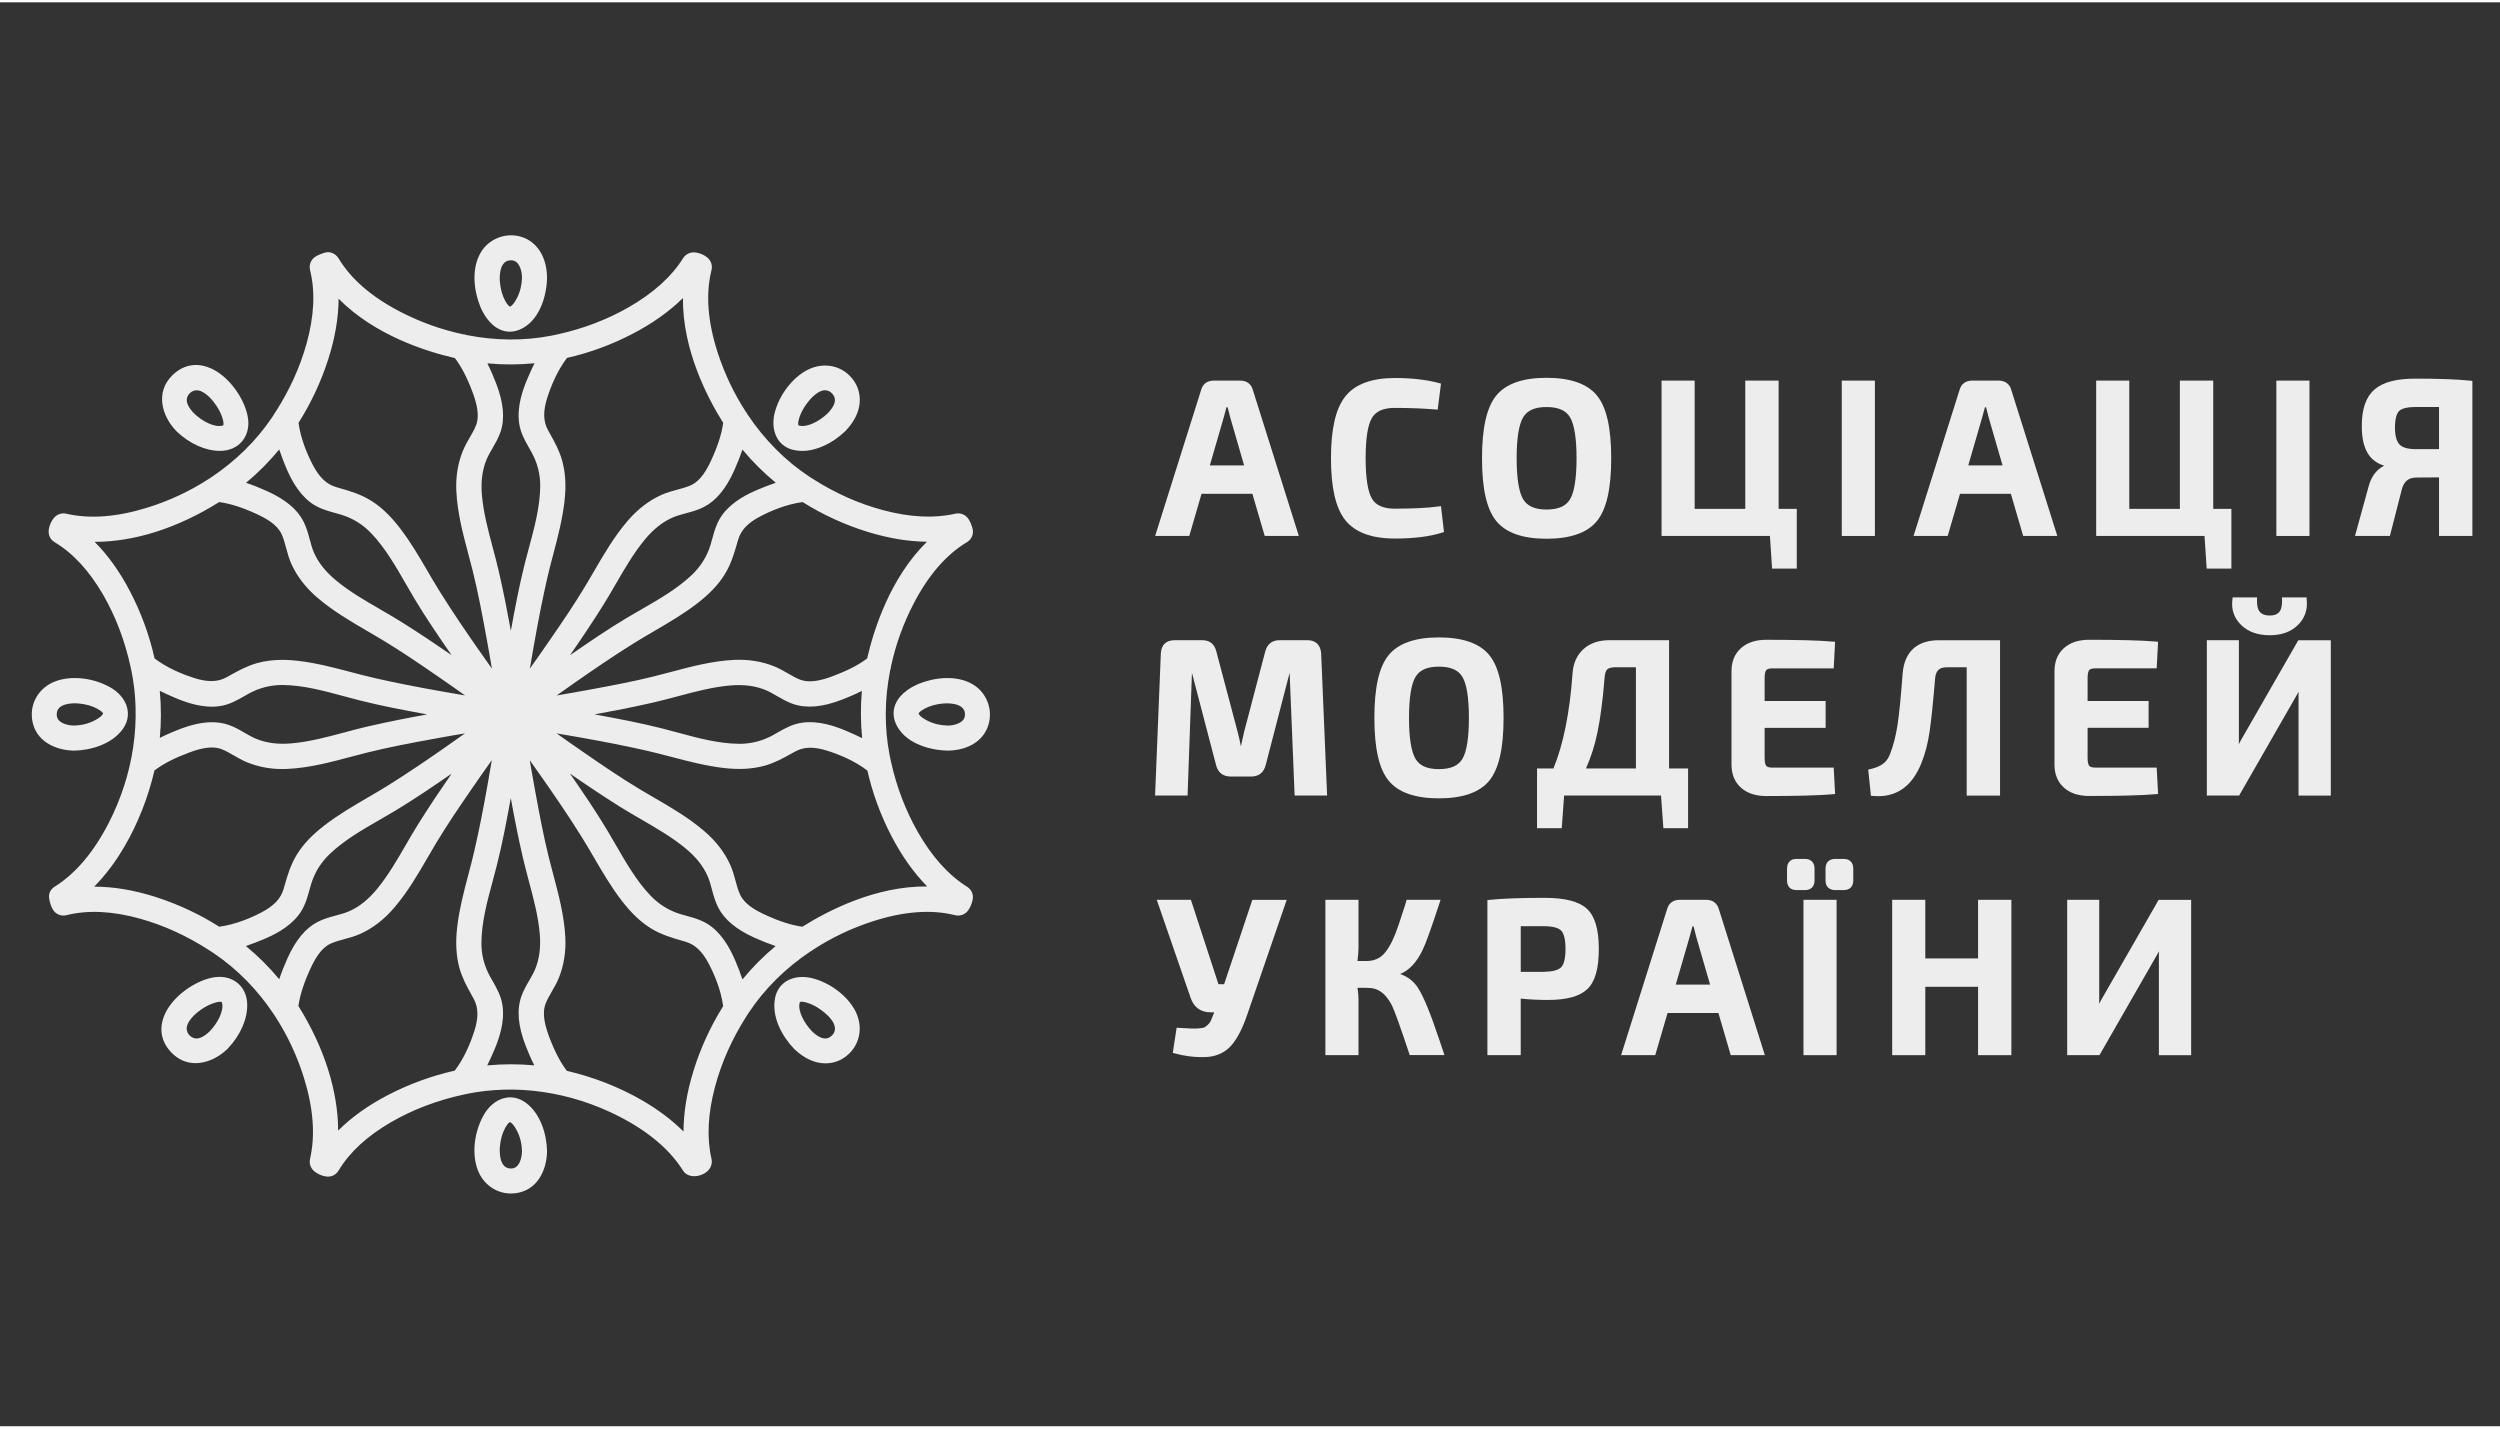 <?xml version="1.0" encoding="utf-8"?>
<!-- Generator: Adobe Illustrator 23.0.1, SVG Export Plug-In . SVG Version: 6.00 Build 0)  -->
<svg version="1.1" id="Layer_1" xmlns="http://www.w3.org/2000/svg" x="0px" y="0px" width="140px" height="80px"
     viewBox="0 0 841 479" style="enable-background:new 0 0 841 479;" xml:space="preserve">
<rect x="0" y="0" width="841" height="479" fill="#333333" stroke="none"/>
<style type="text/css">
	.st0{fill:#EDEDED;}
</style>
    <g>
	<g>
		<path class="st0" d="M404.2,165.32h17.1l4.15,14.19h11.48l-15.47-49.11c-0.55-2.03-2.07-3.15-4.26-3.15h-8.88
			c-2.2,0-3.71,1.12-4.25,3.12l-15.48,49.14h11.48L404.2,165.32z M412.97,136.21c0.15,0.6,0.42,1.66,0.91,3.56l4.64,16.01h-11.54
			l4.65-16.03l0.96-3.54H412.97z"/>
        <path class="st0" d="M469.22,180.38c6.33,0,11.62-0.65,15.73-1.94l0.81-0.25l-1.02-8.72l-1.03,0.14
			c-3.52,0.48-8.4,0.72-14.49,0.72c-3.82,0-6.33-1.09-7.67-3.32c-1.42-2.37-2.15-6.96-2.15-13.63c0-6.67,0.72-11.26,2.15-13.63
			c1.34-2.24,3.85-3.32,7.67-3.32c4.75,0,9.28,0.17,13.45,0.51l0.97,0.08l1.11-8.77l-0.87-0.23c-4.1-1.09-9.03-1.64-14.67-1.64
			c-7.82,0-13.42,2.09-16.67,6.21c-3.23,4.11-4.8,10.91-4.8,20.79s1.57,16.69,4.8,20.79C455.8,178.29,461.41,180.38,469.22,180.38z"
        />
        <path class="st0" d="M520.24,180.45c8.05,0,13.76-2.01,16.99-5.98c3.21-3.96,4.78-10.86,4.78-21.09c0-10.23-1.56-17.13-4.78-21.09
			c-3.22-3.97-8.94-5.98-16.99-5.98c-8,0-13.69,2.01-16.91,5.98c-3.21,3.96-4.78,10.86-4.78,21.09c0,10.24,1.56,17.14,4.78,21.09
			C506.54,178.44,512.23,180.45,520.24,180.45z M512.42,139.54c1.39-2.29,3.95-3.4,7.82-3.4c3.92,0,6.5,1.11,7.89,3.4
			c1.47,2.42,2.22,7.08,2.22,13.84c0,6.76-0.75,11.42-2.22,13.84c-1.39,2.29-3.97,3.4-7.89,3.4c-3.87,0-6.43-1.11-7.82-3.4
			c-1.47-2.42-2.22-7.07-2.22-13.84C510.2,146.61,510.95,141.96,512.42,139.54z"/>
        <polygon class="st0" points="596.13,190.5 604.44,190.5 604.44,170.4 598.33,170.4 598.33,127.25 587.11,127.25 587.11,170.4
			570.09,170.4 570.09,127.25 558.95,127.25 558.95,179.51 595.4,179.51 		"/>
        <rect x="619.57" y="127.25" class="st0" width="11.14" height="52.26"/>
        <path class="st0" d="M672.33,127.25h-8.88c-2.2,0-3.71,1.12-4.25,3.12l-15.48,49.14h11.48l4.15-14.19h17.1l4.15,14.19h11.48
			L676.6,130.4C676.04,128.37,674.52,127.25,672.33,127.25z M668.11,136.21c0.15,0.6,0.42,1.66,0.91,3.56l4.64,16.01h-11.54
			l4.65-16.03l0.96-3.54H668.11z"/>
        <polygon class="st0" points="750.64,170.4 744.53,170.4 744.53,127.25 733.31,127.25 733.31,170.4 716.29,170.4 716.29,127.25
			705.15,127.25 705.15,179.51 741.6,179.51 742.33,190.5 750.64,190.5 		"/>
        <rect x="765.77" y="127.25" class="st0" width="11.14" height="52.26"/>
        <path class="st0" d="M830.79,127.25c-4.32-0.44-10.48-0.66-18.3-0.66c-6.38,0-10.86,1.19-13.69,3.63
			c-2.84,2.45-4.29,6.51-4.29,12.08c-0.05,4.27,0.73,7.61,2.33,9.91c1.18,1.71,2.93,2.94,5.2,3.67c-2.61,1.3-4.36,3.64-5.24,6.98
			l-4.58,16.65h11.74l4.05-15.81c0.75-2.62,2.29-3.84,4.85-3.84l7.63-0.06v19.71h11.22v-52.16L830.79,127.25z M820.49,136.13v14.18
			h-7.78c-2.7,0-4.56-0.54-5.54-1.6c-1-1.08-1.51-3.04-1.51-5.8c0.05-3.44,0.81-4.87,1.43-5.46c0.63-0.6,2.11-1.32,5.62-1.32H820.49
			z"/>
        <g>
			<path class="st0" d="M444.44,219.1c-0.18-2.92-1.83-4.53-4.66-4.53h-9.31c-2.52,0-4.2,1.32-4.85,3.82l-7.14,27.18
				c-0.08,0.35-0.43,1.92-1.04,4.7c-0.35-1.77-0.7-3.34-1.05-4.66l-7.2-27.19c-0.6-2.51-2.23-3.84-4.71-3.84h-9.39
				c-2.84,0-4.47,1.61-4.59,4.55l-1.93,47.71h10.93l1.47-41.29l8.12,31.07c0.65,2.5,2.35,3.82,4.92,3.82h6.91
				c2.52,0,4.19-1.32,4.85-3.82l8.06-31.09l1.68,41.31h10.93L444.44,219.1z"/>
            <path class="st0" d="M501.02,261.8c3.21-3.96,4.78-10.86,4.78-21.09c0-10.23-1.56-17.13-4.78-21.09
				c-3.22-3.97-8.94-5.98-16.99-5.98c-8,0-13.69,2.01-16.91,5.98c-3.22,3.96-4.78,10.86-4.78,21.09c0,10.23,1.56,17.14,4.78,21.09
				c3.22,3.97,8.91,5.98,16.91,5.98C492.08,267.78,497.8,265.77,501.02,261.8z M491.92,254.55c-1.39,2.29-3.97,3.4-7.89,3.4
				c-3.87,0-6.43-1.11-7.82-3.4c-1.47-2.42-2.22-7.08-2.22-13.84c0-6.77,0.75-11.42,2.22-13.84c1.39-2.29,3.95-3.4,7.82-3.4
				c3.92,0,6.5,1.11,7.89,3.4c1.47,2.42,2.22,7.08,2.22,13.84C494.14,247.47,493.39,252.13,491.92,254.55z"/>
            <path class="st0" d="M529,225.79c-0.93,13.11-3.09,23.86-6.43,31.94h-5.51v20.09h8.31l0.8-10.99h32.59l0.8,10.99h8.31v-20.09
				h-6.4v-43.16h-20.02c-3.64,0-6.61,1.02-8.8,3.03C530.44,219.63,529.21,222.39,529,225.79z M533.52,257.73
				c1.68-3.78,2.99-7.86,3.87-12.16c1-4.83,1.8-10.94,2.38-18.2c0.1-1.84,0.54-2.62,0.89-2.96c0.5-0.48,1.47-0.73,2.82-0.73h6.84
				v34.05H533.52z"/>
            <path class="st0" d="M617.33,266.31l-0.47-8.87h-20.69c-0.68,0-1.58-0.1-1.99-0.59c-0.21-0.25-0.56-0.91-0.56-2.61v-10.18h20.52
				v-9.03h-20.52v-7.78c0-1.7,0.35-2.37,0.56-2.61c0.41-0.48,1.31-0.58,1.99-0.58h20.69l0.46-8.94l-0.98-0.09
				c-4.44-0.39-11.91-0.59-22.21-0.59c-3.54,0-6.39,0.94-8.47,2.81c-2.11,1.89-3.18,4.5-3.18,7.75v31.44c0,3.25,1.07,5.85,3.18,7.75
				c2.08,1.86,4.93,2.81,8.47,2.81c10.32,0,17.79-0.2,22.21-0.59L617.33,266.31z"/>
            <path class="st0" d="M640.05,225.71c-0.58,7.87-1.16,13.76-1.74,17.49c-0.57,3.67-1.41,6.92-2.49,9.65
				c-0.55,1.45-1.34,2.56-2.34,3.29c-1.05,0.77-2.44,1.36-4.14,1.76l-0.87,0.21l0.91,8.8l0.85,0.07c0.54,0.05,1.07,0.07,1.59,0.07
				c6.68,0,11.55-3.71,14.5-11.03c1.24-3.02,2.17-6.54,2.76-10.46c0.58-3.84,1.22-9.97,1.9-18.21c0.24-2.53,1.43-3.66,3.86-3.66
				h6.76v43.16h11.22v-52.26h-20.53C644.91,214.58,640.68,218.42,640.05,225.71z"/>
            <path class="st0" d="M702.79,266.98c10.32,0,17.79-0.2,22.21-0.59l0.98-0.09l-0.47-8.87h-20.69c-0.68,0-1.58-0.1-1.99-0.59
				c-0.21-0.25-0.56-0.91-0.56-2.61v-10.18h20.52v-9.03h-20.52v-7.78c0-1.7,0.35-2.37,0.56-2.61c0.41-0.48,1.31-0.58,1.99-0.58
				h20.69l0.46-8.94l-0.98-0.09c-4.44-0.39-11.91-0.59-22.21-0.59c-3.54,0-6.39,0.94-8.47,2.81c-2.11,1.89-3.18,4.5-3.18,7.75v31.44
				c0,3.25,1.07,5.85,3.18,7.75C696.39,266.04,699.24,266.98,702.79,266.98z"/>
            <path class="st0" d="M763.55,212.91c3.95,0,7.11-1.14,9.41-3.38c2.33-2.28,3.35-5.12,3.03-8.44l-0.09-0.92h-8.24l0.03,1.05
				c0.04,1.88-0.33,3.25-1.12,4.05c-0.66,0.68-1.66,1.01-3.03,1.01c-1.44,0-2.48-0.34-3.17-1.05c-0.79-0.81-1.16-2.16-1.12-4.01
				l0.03-1.05h-8.22l-0.1,0.91c-0.38,3.33,0.65,6.18,3.04,8.46C756.35,211.78,759.56,212.91,763.55,212.91z"/>
            <path class="st0" d="M753.93,248.07c-0.28,0.51-0.55,1.01-0.8,1.5c0.02-0.49,0.03-1,0.03-1.51v-33.48h-10.78v52.26h10.86
				l19.28-33.61c0.24-0.4,0.49-0.85,0.73-1.33c-0.01,0.35-0.02,0.69-0.02,1.03v33.92h10.85v-52.26h-10.93L753.93,248.07z"/>
		</g>
        <path class="st0" d="M411.8,330.29h-1.66c-0.2,0-0.27-0.04-0.27-0.04l-9.25-28.34h-11.49l11.38,32.93
			c1.05,3.22,3.4,4.92,6.79,4.92h1.16l-0.15,0.42c-0.43,1.09-0.77,1.92-1.03,2.49c-0.21,0.45-0.53,0.88-0.96,1.27
			c-0.59,0.53-0.94,0.77-1.14,0.88c-0.06,0.03-0.43,0.2-1.72,0.32c-0.99,0.09-1.88,0.12-2.64,0.07c-0.83-0.05-2.19-0.12-4.08-0.22
			l-0.92-0.05l-1.3,8.45l0.89,0.24c2.99,0.8,5.93,1.2,8.79,1.2c0.71,0,1.42-0.03,2.13-0.07c3.37-0.32,6.09-1.69,8.08-4.08
			c1.89-2.26,3.6-5.6,5.09-9.93l13.35-38.83h-11.56L411.8,330.29z"/>
        <path class="st0" d="M484.02,348.52c-2.82-8.46-5.11-14.02-7.02-17c-1.4-2.19-3.41-3.75-5.99-4.65c3.07-1.24,5.62-3.98,7.57-8.13
			c1-1.99,2.83-7.06,5.59-15.49l0.44-1.34h-11.45l-0.2,0.77c-0.05,0.19-0.12,0.44-0.2,0.74c-0.78,2.42-1.52,4.71-2.25,6.86
			c-0.71,2.11-1.43,3.93-2.14,5.42c-0.69,1.45-1.47,2.74-2.32,3.81c-0.79,1.01-1.72,1.77-2.76,2.25c-1.05,0.49-2.26,0.74-3.6,0.74
			h-3.04c0.23-1.77,0.35-3.38,0.35-4.8v-15.8h-11.14v52.26H457v-18.71c0-1.11-0.11-2.43-0.33-3.93h3.02c1.06,0,2,0.11,2.78,0.33
			c2.27,0.64,4.24,2.57,5.83,5.71c0.94,1.99,2.86,7.33,5.7,15.89l0.23,0.7h11.69l-0.45-1.35
			C485.14,351.8,484.65,350.37,484.02,348.52z"/>
        <path class="st0" d="M519.58,301.25c-7.82,0-13.98,0.22-18.3,0.66l-0.92,0.09v52.16h11.21v-19.02c2.89,0.31,5.95,0.46,9.09,0.46
			c6.4,0,10.76-1.2,13.34-3.67c2.59-2.48,3.84-6.9,3.84-13.51c0-6.62-1.32-11.05-4.04-13.53
			C531.12,302.45,526.46,301.25,519.58,301.25z M526.64,318.43c0,3.86-0.79,5.48-1.46,6.16c-0.96,0.98-2.93,1.5-5.82,1.55h-7.78
			v-15.35h7.78c2.86,0,4.87,0.51,5.82,1.48C525.85,312.95,526.64,314.57,526.64,318.43z"/>
        <path class="st0" d="M573.95,301.91h-8.88c-2.19,0-3.71,1.12-4.25,3.12l-15.48,49.14h11.48l4.15-14.19h17.1l4.15,14.19h11.48
			l-15.47-49.11C577.65,303.03,576.14,301.91,573.95,301.91z M569.72,310.86c0.26,1.02,0.69,2.7,0.91,3.56l4.64,16.01h-11.54
			l4.65-16.03l0.96-3.54H569.72z"/>
        <path class="st0" d="M620.23,288.15h-2.84c-2.08,0-3.28,1.19-3.28,3.28v4c0,2.01,1.22,3.21,3.28,3.21h2.84
			c2.01,0,3.21-1.2,3.21-3.21v-4C623.44,289.38,622.24,288.15,620.23,288.15z"/>
        <rect x="606.69" y="301.91" class="st0" width="11.14" height="52.26"/>
        <path class="st0" d="M610.41,295.43v-4c0-2.05-1.2-3.28-3.21-3.28h-2.91c-1.96,0-3.13,1.22-3.13,3.28v4
			c0,2.01,1.17,3.21,3.13,3.21h2.91C609.21,298.64,610.41,297.44,610.41,295.43z"/>
        <polygon class="st0" points="665.42,321.63 647.67,321.63 647.67,301.91 636.53,301.91 636.53,354.17 647.67,354.17
			647.67,331.17 665.42,331.17 665.42,354.17 676.63,354.17 676.63,301.91 665.42,301.91 		"/>
        <path class="st0" d="M706.95,335.4c-0.28,0.51-0.55,1.01-0.8,1.5c0.02-0.5,0.03-1,0.03-1.51v-33.48H695.4v52.26h10.86l19.28-33.61
			c0.24-0.4,0.49-0.85,0.73-1.33c-0.01,0.35-0.02,0.69-0.02,1.03v33.92h10.85v-52.26h-10.93L706.95,335.4z"/>
	</g>
        <g>
		<path class="st0" d="M168.4,110.16L168.4,110.16c1,0.42,2.04,0.63,3.1,0.63c1.08,0,2.17-0.22,3.23-0.65
			c6.62-2.72,9.14-11.06,9.29-17.36l0-0.23c0-0.08,0-0.17,0-0.22c-0.16-6.71-3.32-11.71-8.45-13.38c-5.22-1.7-11.03,0.47-13.82,5.16
			c-3.33,5.61-2.28,13.09-0.19,18.21C162.29,104.12,164.43,108.5,168.4,110.16z M171.38,86.81c1-0.11,1.78,0.08,2.41,0.63
			c1.07,0.94,1.76,2.9,1.81,5.08c-0.04,2.47-0.61,4.84-1.64,6.85c-1.45,2.85-2.42,3-2.4,3c-0.16-0.03-0.79-0.45-1.61-1.95
			c-0.98-1.79-1.6-4.01-1.79-6.44C168.06,92.87,167.8,87.23,171.38,86.81z"/>
            <path class="st0" d="M176.84,370.15c-2.16-1.58-4.58-2.13-7-1.59c-2.89,0.64-5.53,2.82-7.25,5.98
			c-3.15,5.77-3.89,12.95-1.87,18.27c1.82,4.8,6.19,7.9,11.15,7.9c0.5,0,1-0.03,1.49-0.09c7.63-0.94,10.51-8.05,10.65-13.83
			c0-0.08,0.01-0.16,0.01-0.24l0-0.21C183.89,380.95,181.94,373.87,176.84,370.15z M175.59,386.52c-0.04,2.22-0.73,4.18-1.81,5.12
			c-0.63,0.55-1.4,0.75-2.41,0.63c-3.57-0.42-3.31-6.06-3.22-7.19c0.19-2.42,0.81-4.65,1.79-6.44c0.83-1.51,1.44-1.92,1.55-1.95
			c0.1,0.01,0.97,0.19,2.36,2.81C174.95,381.57,175.55,384,175.59,386.52z"/>
            <path class="st0" d="M267.22,150.64c0.86,0.17,1.75,0.26,2.66,0.26c4.71,0,10.08-2.45,14.34-6.53c0.06-0.06,0.12-0.12,0.17-0.16
			c0.06-0.06,0.11-0.12,0.16-0.16c6.09-6.42,5.39-12.86,2.7-16.74c-3.5-5.05-9.9-6.56-15.56-3.69c-5.09,2.59-9.55,8.41-11.09,14.48
			c-0.83,3.25-0.45,6.46,1.03,8.81C262.88,148.87,264.81,150.16,267.22,150.64z M280.83,133.3c0.23,1.42-0.56,3.04-2.38,4.94
			c-2.69,2.6-6.85,4.86-9.59,4.14c-0.22-0.06-0.28-0.11-0.28-0.12c-0.32-0.79,0.32-3.28,1.79-5.74c1.34-2.23,4.35-6.02,7.17-6.02
			c0.43,0,0.84,0.09,1.25,0.26C279.8,131.21,280.66,132.27,280.83,133.3z"/>
            <path class="st0" d="M80.05,330.01c-1.96-1.69-4.64-2.43-7.54-2.1c-6.3,0.74-15.04,6.51-17.51,13.61
			c-1.54,4.42-0.54,8.57,2.87,11.98c2.2,2.2,4.93,3.36,7.91,3.36c3.6,0,7.45-1.68,10.54-4.6c0.06-0.06,0.13-0.12,0.16-0.15
			c0.07-0.06,0.13-0.13,0.17-0.18c4.24-4.43,6.67-10.03,6.51-14.99C83.08,334.13,81.97,331.67,80.05,330.01z M70.57,346.12
			c-1.86,1.79-3.45,2.58-4.83,2.42c-1.1-0.13-2.2-0.98-2.67-2.06c-0.35-0.8-0.63-2.1,0.92-4.22c1.54-2.1,3.89-3.63,4.84-4.19
			c1.85-1.1,3.99-1.86,5.22-1.86c0.3,0,0.46,0.05,0.53,0.07c0,0,0.05,0.06,0.11,0.28C75.4,339.3,73.14,343.46,70.57,346.12z"/>
            <path class="st0" d="M327.28,229.45c-5.61-3.33-13.09-2.29-18.21-0.2c-1.8,0.74-6.18,2.88-7.84,6.84
			c-0.85,2.03-0.84,4.22,0.03,6.33c2.72,6.61,11.05,9.14,17.33,9.29c0.07,0,0.15,0.01,0.23,0.01c0.02,0,0.04,0,0.06,0
			c0.07,0,0.14,0,0.18,0c6.71-0.16,11.71-3.32,13.38-8.45C334.14,238.04,331.97,232.23,327.28,229.45z M323.94,241.49
			c-0.94,1.07-2.9,1.77-5.08,1.81c-2.47-0.04-4.84-0.61-6.85-1.64c-2.84-1.45-3-2.41-3-2.41c0.03-0.16,0.46-0.78,1.95-1.6
			c1.79-0.98,4.01-1.6,6.44-1.79c0.22-0.02,0.6-0.04,1.08-0.04c2.14,0,5.78,0.42,6.11,3.26
			C324.69,240.09,324.49,240.86,323.94,241.49z"/>
            <path class="st0" d="M325.3,297.5c-6.22-3.89-11.78-10.07-16.52-18.36c-4.13-7.23-7.18-15.22-9.06-23.75
			c-0.01-0.09-0.04-0.2-0.07-0.33l-0.12-0.57c-0.09-0.43-0.19-0.85-0.27-1.28c-1.78-9.19-1.72-18.77,0.19-28.48
			c0.17-0.41,0.26-0.86,0.28-1.32c1.55-7.26,4.09-14.33,7.55-21.02c4.97-9.62,11.02-16.61,17.97-20.77c1.3-0.78,2.07-2.13,2.05-3.62
			c-0.02-1.36-1.02-3.77-1.95-4.76c-1.03-1.1-2.53-1.56-4.03-1.21c-7.03,1.62-15.18,1.22-24.22-1.19
			c-8.17-2.17-16.12-5.71-23.63-10.51c-0.11-0.08-0.23-0.15-0.38-0.24l-0.36-0.23c-0.13-0.08-0.26-0.16-0.4-0.25
			c-8.11-5.35-15.11-12.4-20.83-20.93c-0.16-0.33-0.35-0.63-0.58-0.89c-3.98-6.13-7.16-12.79-9.45-19.82
			c-3.42-10.5-4.13-19.86-2.13-27.84c0.28-1.12,0.12-2.26-0.47-3.22c-0.99-1.63-3.55-2.75-5.41-2.8c-1.49-0.04-2.88,0.7-3.68,1.98
			c-3.89,6.22-10.07,11.78-18.36,16.52c-7.23,4.13-15.22,7.18-23.76,9.06c-0.08,0.01-0.18,0.03-0.3,0.06l-0.56,0.12
			c-0.44,0.1-0.87,0.19-1.31,0.28c-9.2,1.78-18.79,1.72-28.51-0.2c-0.42-0.17-0.85-0.26-1.3-0.28c-7.25-1.55-14.32-4.09-21.02-7.55
			c-9.62-4.97-16.61-11.02-20.77-17.97c-0.91-1.52-2.84-2.48-4.59-1.93c-1.61,0.5-3.6,1.17-4.53,2.7c-0.58,0.95-0.75,2.1-0.47,3.22
			c1.79,7.15,1.39,15.46-1.19,24.73c-2.2,7.9-5.72,15.64-10.46,23.01c-0.21,0.25-0.38,0.52-0.52,0.8l-0.25,0.39
			c-0.14,0.22-0.28,0.44-0.42,0.65c-5.35,7.91-12.31,14.72-20.67,20.26c-0.18,0.1-0.35,0.21-0.46,0.29
			c-6.36,4.15-13.33,7.41-20.7,9.71c-10.24,3.19-19.42,3.89-27.29,2.07c-1.49-0.34-3,0.11-4.03,1.22c-1.1,1.18-1.93,3.16-1.95,4.76
			c-0.02,1.49,0.74,2.84,2.05,3.62c6.15,3.68,11.63,9.62,16.28,17.66c4.2,7.27,7.32,15.45,9.25,24.32c0.03,0.29,0.09,0.59,0.2,0.9
			c3.5,16.85,0.83,35.12-7.51,51.43c-5.06,9.9-11.2,17.15-18.26,21.57c-1.37,0.86-2.05,2.23-1.85,3.84c0.17,1.44,0.85,3.56,1.86,4.6
			c1.04,1.07,2.55,1.5,4.02,1.12c7.14-1.79,15.47-1.39,24.73,1.19c7.93,2.21,15.69,5.75,23.09,10.52c0.17,0.14,0.37,0.26,0.57,0.37
			l0.43,0.28c0.25,0.16,0.5,0.32,0.75,0.49c7.9,5.35,14.72,12.3,20.25,20.66c0.11,0.2,0.22,0.39,0.32,0.5
			c4.14,6.36,7.4,13.31,9.69,20.67c3.19,10.24,3.88,19.42,2.07,27.29c-0.26,1.12-0.06,2.27,0.55,3.22c1,1.56,3.67,2.77,5.49,2.77
			c1.46,0,2.79-0.77,3.56-2.05c3.68-6.15,9.62-11.62,17.66-16.28c7.27-4.21,15.46-7.32,24.33-9.26c0.31-0.03,0.61-0.09,0.9-0.2
			c16.85-3.49,35.1-0.82,51.41,7.51c9.9,5.06,17.15,11.2,21.57,18.26c1.94,3.1,7.25,2.02,9.02-0.76c0.61-0.96,0.81-2.1,0.55-3.22
			c-1.62-7.03-1.22-15.18,1.19-24.22c2.18-8.17,5.71-16.12,10.51-23.63c0.08-0.11,0.16-0.24,0.25-0.39l0.21-0.34
			c0.08-0.13,0.17-0.27,0.26-0.4c5.34-8.1,12.38-15.09,20.9-20.8c0.35-0.16,0.68-0.37,0.96-0.62c6.12-3.98,12.78-7.15,19.79-9.43
			c10.5-3.42,19.86-4.13,27.84-2.13c1.48,0.38,2.98-0.05,4.03-1.12c1.09-1.12,2.16-3.79,1.99-5.35
			C327.14,299.3,326.39,298.18,325.3,297.5z M290.02,247.52c-1.49-0.74-3.17-1.51-5.21-2.38c-3.75-1.6-9.39-3.62-15.06-2.8
			c-3.23,0.47-5.79,1.94-8.29,3.37c-0.51,0.29-1.02,0.58-1.54,0.87c-3.47,1.89-7.2,2.85-11.08,2.85h-0.15
			c-6.89-0.04-13.89-1.93-20.75-3.79c-1.79-0.48-3.64-0.98-5.45-1.44c-7.27-1.83-14.51-3.2-22.5-4.66
			c5.9-1.07,12.93-2.42,19.97-4.05c2.69-0.62,5.38-1.34,7.98-2.03c5.8-1.55,11.8-3.15,17.76-3.66c4.6-0.39,8.54,0.14,12.04,1.63
			c1.2,0.51,2.37,1.19,3.61,1.91c1.69,0.98,3.43,1.99,5.44,2.69c4.53,1.56,9.94,1.08,16.54-1.49c1.68-0.65,4.05-1.61,6.6-2.9
			C289.47,236.85,289.5,242.17,290.02,247.52z M82.21,233.38c0.52-0.29,1.03-0.59,1.56-0.88c3.47-1.89,7.22-2.85,11.15-2.85
			c0.03,0,0.05,0,0.08,0c6.88,0.04,13.88,1.93,20.75,3.79c1.79,0.48,3.64,0.98,5.45,1.44c7.27,1.83,14.51,3.2,22.5,4.66
			c-5.9,1.07-12.93,2.42-19.97,4.05c-2.64,0.61-5.3,1.32-7.87,2.01l-0.11,0.03c-5.8,1.55-11.79,3.15-17.76,3.66
			c-4.6,0.39-8.54-0.14-12.04-1.63c-1.2-0.51-2.36-1.19-3.62-1.91c-1.68-0.98-3.43-1.99-5.44-2.69c-1.72-0.59-3.57-0.89-5.57-0.89
			c-3.25,0-6.88,0.79-10.98,2.38c-1.68,0.65-4.04,1.61-6.58,2.89c0.5-5.22,0.49-10.53-0.01-15.83c1.48,0.74,3.16,1.5,5.13,2.34v0
			c3.75,1.6,9.39,3.62,15.06,2.8C77.17,236.27,79.73,234.8,82.21,233.38z M280.05,226.71c-3.28,1.22-7.48,2.45-10.92,1.13
			c-1.35-0.52-2.66-1.28-4.05-2.08c-1.42-0.82-2.88-1.67-4.52-2.34c-4.2-1.71-8.77-2.45-13.6-2.22c-7.34,0.36-14.43,2.24-21.32,4.08
			c-1.88,0.5-3.83,1.02-5.74,1.49c-7.03,1.74-14.28,3.11-21.7,4.47c-4,0.73-7.56,1.37-10.95,1.93c2.25-1.61,4.47-3.17,6.45-4.55
			c5.28-3.68,12.25-8.48,19.44-12.97c2.28-1.42,4.64-2.8,6.92-4.13c4.83-2.82,9.82-5.73,14.41-9.26c4.22-3.25,7.18-6.36,9.3-9.78
			c2.15-3.47,3.16-6.95,4.23-10.64l0.31-1.06c0.95-3.25,3.27-5.68,7.51-7.89c3.44-1.79,8.66-4.05,14.19-4.78
			c6.8,4.28,14.16,7.65,21.88,10.03c6.99,2.15,13.7,3.26,19.94,3.31c-12.38,12.18-17.87,29.48-20.12,39.27
			C288.76,222.94,285.04,224.85,280.05,226.71z M255.24,163.8L255.24,163.8c-3.52,1.46-8.58,3.9-11.92,8.15
			c-2.12,2.7-2.94,5.67-3.73,8.55c-0.18,0.66-0.37,1.35-0.57,2.01c-1.18,3.88-3.31,7.3-6.35,10.17c-4.86,4.6-10.94,8.1-16.83,11.49
			c-1.64,0.94-3.33,1.92-4.98,2.9c-6.4,3.83-12.46,7.96-19.11,12.56c3.41-4.92,7.42-10.84,11.24-16.96
			c1.44-2.31,2.82-4.69,4.15-6.99l0.06-0.1c2.91-5.02,5.91-10.21,9.58-14.68c2.94-3.59,6.03-6.06,9.44-7.57
			c1.36-0.6,2.85-1,4.43-1.43c2.02-0.54,4.11-1.1,6.14-2.14c4.08-2.08,7.41-6.09,10.18-12.24c1.13-2.52,2.05-4.85,2.79-7.07
			c3.35,4.04,7.11,7.78,11.22,11.16C258.72,162.38,256.69,163.2,255.24,163.8z M239.17,154.21c-1.42,3.04-3.46,6.71-6.66,8.2
			c-1.41,0.65-2.99,1.08-4.66,1.53c-1.76,0.47-3.58,0.97-5.37,1.77c-4.18,1.88-8,4.82-11.35,8.73c-4.53,5.29-8.03,11.3-11.42,17.15
			c-0.88,1.51-1.79,3.07-2.7,4.59c-3.74,6.25-7.82,12.23-12.38,18.84c-2.32,3.36-4.39,6.33-6.39,9.12c0.45-2.73,0.92-5.38,1.34-7.76
			c1.62-9.13,3.01-16.1,4.49-22.57c0.62-2.72,1.34-5.46,2.04-8.11c1.51-5.74,3.07-11.68,3.78-17.8c0.6-5.14,0.35-9.62-0.77-13.7
			c-0.93-3.37-2.52-6.24-4.1-9.07l-0.67-1.22c-1.64-2.99-1.7-6.4-0.21-11.03c1.18-3.68,3.28-8.92,6.61-13.27
			c7.51-1.7,14.81-4.37,21.73-7.94c6.82-3.51,12.61-7.61,17.26-12.19c-0.16,17.37,8.2,33.49,13.54,41.99
			C242.76,145.24,241.41,149.42,239.17,154.21z M177.45,126.58L177.45,126.58c-1.6,3.75-3.62,9.39-2.8,15.06
			c0.47,3.23,1.93,5.79,3.35,8.28c0.3,0.52,0.59,1.03,0.88,1.56c1.92,3.51,2.88,7.29,2.85,11.23c-0.04,6.88-1.93,13.88-3.76,20.65
			l-0.03,0.12c-0.48,1.78-0.98,3.62-1.43,5.43c-1.83,7.27-3.2,14.51-4.66,22.5c-1.07-5.9-2.42-12.93-4.05-19.97
			c-0.62-2.69-1.34-5.38-2.03-7.98c-1.55-5.8-3.15-11.8-3.66-17.76c-0.39-4.6,0.14-8.54,1.63-12.04c0.51-1.21,1.19-2.38,1.91-3.61
			c0.98-1.69,1.99-3.43,2.69-5.44c1.57-4.53,1.08-9.94-1.49-16.54c-0.65-1.68-1.62-4.06-2.9-6.62c5.48,0.51,10.62,0.47,15.87-0.04
			C179.07,122.87,178.31,124.54,177.45,126.58z M160.15,142.26c-0.52,1.35-1.28,2.66-2.08,4.05c-0.82,1.42-1.67,2.88-2.34,4.52
			c-1.71,4.2-2.45,8.77-2.22,13.6c0.36,7.34,2.24,14.43,4.07,21.29l0.04,0.16c0.49,1.84,0.99,3.74,1.46,5.6
			c1.74,7.03,3.11,14.28,4.47,21.7c0.73,4.01,1.37,7.56,1.93,10.95c-1.58-2.2-3.1-4.38-4.55-6.45c-3.68-5.27-8.47-12.24-12.97-19.44
			c-1.42-2.27-2.79-4.63-4.13-6.92c-2.82-4.83-5.73-9.82-9.26-14.41c-3.25-4.23-6.36-7.18-9.78-9.3c-3.47-2.15-6.95-3.16-10.64-4.23
			l-1.06-0.31c-3.25-0.95-5.68-3.27-7.89-7.51c-1.78-3.42-4.03-8.61-4.77-14.12c4.19-6.61,7.54-13.77,9.96-21.28
			c2.31-7.19,3.49-14.06,3.51-20.46c12.18,12.29,29.39,17.74,39.13,19.97c2.23,2.94,4.15,6.66,6.01,11.65
			C160.24,134.61,161.47,138.81,160.15,142.26z M112.81,171.8c0.66,0.18,1.35,0.37,2.01,0.57c3.88,1.18,7.3,3.31,10.17,6.35
			c4.6,4.86,8.1,10.94,11.49,16.83c0.94,1.64,1.92,3.33,2.9,4.98c3.83,6.4,7.96,12.46,12.56,19.11
			c-4.92-3.41-10.84-7.42-16.96-11.24c-2.35-1.47-4.76-2.86-7.09-4.21c-5.02-2.91-10.21-5.91-14.68-9.58
			c-3.59-2.94-6.06-6.03-7.57-9.44c-0.6-1.36-1-2.85-1.43-4.43c-0.54-2.02-1.1-4.11-2.14-6.14c-2.09-4.08-6.09-7.41-12.24-10.18
			c-2.51-1.13-4.84-2.05-7.06-2.79c4.01-3.32,7.75-7.08,11.16-11.21c0.76,2.27,1.57,4.3,2.17,5.75c1.46,3.52,3.9,8.58,8.15,11.92
			C106.96,170.19,109.93,171.01,112.81,171.8z M96.25,183.54c0.47,1.76,0.97,3.58,1.77,5.37c1.88,4.18,4.82,8,8.73,11.35
			c5.29,4.53,11.3,8.02,17.11,11.41c1.52,0.89,3.1,1.8,4.62,2.72c6.25,3.75,12.23,7.83,18.84,12.38c3.36,2.32,6.32,4.38,9.12,6.39
			c-2.73-0.45-5.38-0.92-7.76-1.34c-9.14-1.63-16.11-3.01-22.57-4.49c-2.68-0.61-5.41-1.33-8.11-2.04
			c-5.74-1.51-11.68-3.07-17.8-3.78c-1.8-0.21-3.53-0.32-5.18-0.32c-3.05,0-5.87,0.36-8.52,1.09c-3.36,0.93-6.23,2.52-9.01,4.06
			l-1.27,0.71c-2.99,1.64-6.4,1.7-11.03,0.21c-3.64-1.17-8.85-3.25-13.19-6.55c-1.75-7.82-4.53-15.41-8.27-22.58
			c-3.44-6.59-7.43-12.18-11.9-16.64c0,0,0,0,0.01,0c13.44,0,27.92-4.63,41.9-13.38c3.78,0.52,7.97,1.86,12.78,4.11
			c3.04,1.42,6.71,3.45,8.2,6.66C95.37,180.29,95.8,181.86,96.25,183.54z M51.96,258.4c2.95-2.24,6.67-4.16,11.68-6.03
			c3.27-1.22,7.48-2.45,10.92-1.13c1.35,0.52,2.66,1.28,4.05,2.08c1.42,0.82,2.88,1.67,4.52,2.34c4.2,1.71,8.77,2.46,13.6,2.22
			c7.34-0.36,14.43-2.24,21.32-4.08c1.88-0.5,3.83-1.02,5.74-1.49c7.01-1.74,14.27-3.11,21.7-4.47c4-0.73,7.56-1.37,10.95-1.93
			c-2.26,1.62-4.47,3.17-6.45,4.55c-5.27,3.68-12.24,8.48-19.44,12.97c-2.28,1.43-4.64,2.8-6.92,4.13
			c-4.83,2.82-9.82,5.73-14.41,9.26c-4.22,3.25-7.18,6.36-9.3,9.78c-2.15,3.47-3.16,6.96-4.22,10.64l-0.31,1.06
			c-0.95,3.25-3.27,5.68-7.51,7.89c-3.42,1.78-8.61,4.03-14.12,4.77c-6.61-4.19-13.77-7.54-21.28-9.96
			c-7.26-2.33-14.19-3.51-20.65-3.51c-0.05,0-0.1,0-0.15,0c3.78-3.82,7.23-8.41,10.28-13.66C46.41,276.18,49.87,267.39,51.96,258.4z
			 M88.45,315.28c3.52-1.46,8.58-3.9,11.92-8.15c2.12-2.7,2.94-5.67,3.75-8.61c0.18-0.64,0.36-1.31,0.56-1.95
			c1.18-3.88,3.31-7.3,6.35-10.17c4.86-4.6,10.94-8.1,16.92-11.54c1.61-0.93,3.27-1.88,4.88-2.85c6.39-3.83,12.45-7.96,19.11-12.56
			c-3.41,4.92-7.41,10.84-11.24,16.96c-1.45,2.33-2.85,4.73-4.22,7.1c-2.9,5.01-5.91,10.2-9.57,14.67
			c-2.94,3.59-6.03,6.06-9.44,7.57c-1.36,0.6-2.86,1-4.43,1.43c-2.02,0.54-4.11,1.1-6.14,2.14c-4.08,2.09-7.41,6.09-10.18,12.24
			c-1.13,2.52-2.05,4.84-2.79,7.06c-3.32-4.01-7.08-7.75-11.21-11.16C84.98,316.7,87,315.88,88.45,315.28z M104.52,324.87
			c1.42-3.04,3.45-6.71,6.66-8.2c1.41-0.65,2.98-1.08,4.65-1.53c1.76-0.47,3.58-0.97,5.38-1.78c4.18-1.88,8-4.82,11.35-8.73
			c4.54-5.29,8.03-11.3,11.4-17.11c0.88-1.52,1.8-3.1,2.72-4.63c3.73-6.23,7.82-12.22,12.38-18.84c2.32-3.36,4.39-6.33,6.39-9.12
			c-0.45,2.73-0.92,5.39-1.34,7.76c-1.62,9.13-3.01,16.1-4.5,22.57c-0.61,2.68-1.33,5.4-2.04,8.11c-1.51,5.74-3.07,11.68-3.78,17.8
			c-0.6,5.14-0.35,9.62,0.77,13.7c0.93,3.37,2.52,6.23,4.06,9.01l0.7,1.27c1.64,2.99,1.7,6.4,0.21,11.03
			c-1.17,3.64-3.25,8.85-6.55,13.19c-7.82,1.76-15.42,4.54-22.58,8.27c-6.61,3.44-12.2,7.45-16.66,11.92
			c0-13.3-4.68-28.05-13.36-41.92C100.92,333.88,102.27,329.69,104.52,324.87z M166.24,352.51c1.6-3.75,3.62-9.39,2.8-15.06
			c-0.47-3.23-1.94-5.8-3.36-8.28c-0.29-0.52-0.59-1.03-0.88-1.56c-1.92-3.51-2.88-7.29-2.85-11.23c0.04-6.89,1.93-13.88,3.76-20.65
			c0.49-1.82,1-3.7,1.46-5.55c1.83-7.26,3.2-14.5,4.66-22.5c1.07,5.9,2.42,12.93,4.05,19.97c0.62,2.69,1.34,5.38,2.04,7.99
			c1.55,5.8,3.15,11.79,3.66,17.75c0.39,4.6-0.14,8.54-1.63,12.04c-0.51,1.2-1.19,2.37-1.91,3.62c-0.98,1.69-1.99,3.43-2.68,5.44
			c-1.57,4.53-1.08,9.94,1.49,16.54c0.65,1.68,1.61,4.04,2.89,6.58c-5.22-0.5-10.53-0.49-15.83,0.01
			C164.64,356.16,165.39,354.51,166.24,352.51z M183.54,336.83c0.52-1.34,1.27-2.65,2.09-4.07c0.82-1.41,1.67-2.87,2.33-4.5
			c1.71-4.2,2.45-8.77,2.22-13.6c-0.36-7.34-2.24-14.43-4.07-21.3c-0.5-1.89-1.02-3.84-1.5-5.76c-1.74-7.03-3.11-14.28-4.47-21.7
			c-0.73-4.01-1.37-7.56-1.93-10.95c1.61,2.25,3.17,4.47,4.55,6.45c3.68,5.27,8.48,12.24,12.97,19.44c1.41,2.27,2.79,4.63,4.13,6.92
			c2.82,4.83,5.73,9.82,9.26,14.41c3.25,4.22,6.36,7.18,9.78,9.3c3.47,2.15,6.95,3.16,10.64,4.23l1.06,0.31
			c3.25,0.95,5.68,3.27,7.89,7.51c1.79,3.44,4.05,8.66,4.78,14.19c-4.28,6.8-7.65,14.16-10.03,21.88
			c-2.19,7.11-3.29,13.92-3.31,20.28c-3.85-3.84-8.48-7.34-13.8-10.43c-7.66-4.45-16.45-7.91-25.45-10
			c-2.24-2.95-4.16-6.67-6.03-11.68C183.45,344.47,182.22,340.27,183.54,336.83z M230.88,307.28c-0.66-0.18-1.35-0.37-2.01-0.57
			c-3.88-1.18-7.3-3.31-10.17-6.35c-4.61-4.87-8.1-10.95-11.53-16.89c-0.93-1.62-1.9-3.29-2.87-4.91
			c-3.84-6.41-7.97-12.46-12.56-19.11c4.92,3.41,10.84,7.41,16.96,11.24c2.34,1.46,4.75,2.86,7.09,4.21
			c5.02,2.91,10.21,5.91,14.68,9.58c3.59,2.94,6.06,6.03,7.57,9.44c0.6,1.36,1,2.86,1.43,4.44c0.54,2.02,1.1,4.1,2.14,6.14
			c2.09,4.08,6.09,7.41,12.24,10.18c2.52,1.13,4.85,2.05,7.07,2.79c-4.04,3.35-7.78,7.11-11.16,11.22
			c-0.76-2.28-1.57-4.31-2.18-5.76c-1.46-3.52-3.9-8.58-8.15-11.92C236.74,308.89,233.76,308.08,230.88,307.28z M247.44,295.54
			c-0.47-1.76-0.97-3.57-1.77-5.37c-1.88-4.18-4.82-8-8.73-11.35c-5.28-4.53-11.28-8.02-17.11-11.4c-1.52-0.89-3.1-1.8-4.63-2.72
			c-6.26-3.75-12.23-7.83-18.84-12.39c-3.36-2.32-6.32-4.38-9.12-6.39c2.67,0.44,5.28,0.9,7.77,1.34c9.14,1.63,16.1,3.01,22.57,4.49
			c2.69,0.62,5.44,1.34,8.13,2.04c5.74,1.51,11.67,3.06,17.78,3.78c5.14,0.6,9.62,0.35,13.7-0.77c3.37-0.93,6.24-2.52,9.01-4.06
			l1.28-0.71c2.99-1.64,6.4-1.7,11.03-0.21c3.68,1.18,8.93,3.28,13.28,6.62c1.71,7.52,4.37,14.83,7.93,21.72
			c3.51,6.82,7.61,12.61,12.19,17.26c-17.38-0.2-33.48,8.2-41.99,13.54c-3.77-0.52-7.94-1.87-12.74-4.11
			c-3.04-1.42-6.71-3.45-8.2-6.66C248.32,298.8,247.89,297.22,247.44,295.54z"/>
            <path class="st0" d="M24.82,251.72h0.06l0.18,0c5.38-0.12,12.45-2.07,16.18-7.17c1.58-2.16,2.13-4.58,1.59-7
			c-0.64-2.88-2.82-5.53-5.98-7.25c-5.78-3.15-12.95-3.89-18.27-1.87c-5.35,2.03-8.48,7.11-7.8,12.63
			c0.94,7.62,8.05,10.5,13.81,10.65C24.67,251.71,24.74,251.72,24.82,251.72z M19.11,239.07c0.33-2.84,3.97-3.26,6.11-3.26
			c0.48,0,0.86,0.02,1.08,0.04c2.42,0.19,4.65,0.81,6.44,1.79c1.51,0.83,1.92,1.44,1.95,1.55c-0.01,0.09-0.19,0.97-2.81,2.36
			c-2.06,1.09-4.5,1.69-7.01,1.74c-2.22-0.04-4.18-0.73-5.12-1.81C19.2,240.86,19,240.09,19.11,239.07z"/>
            <path class="st0" d="M273.29,328.3c-3.25-0.83-6.46-0.45-8.81,1.03c-1.96,1.24-3.26,3.17-3.74,5.58
			c-1.27,6.37,2.41,12.97,6.28,17.01c0.05,0.06,0.11,0.12,0.16,0.16c0.06,0.06,0.12,0.11,0.16,0.16c3.23,3.06,6.8,4.68,10.34,4.68
			c2.32,0,4.53-0.68,6.4-1.98c5.05-3.5,6.56-9.89,3.69-15.56C285.18,334.3,279.36,329.85,273.29,328.3z M273.15,346.14
			c-2.6-2.69-4.86-6.85-4.14-9.59c0.06-0.21,0.11-0.28,0.12-0.28c0.79-0.32,3.28,0.32,5.74,1.79c0.3,0.18,7.44,4.51,5.76,8.42
			c-0.44,1.01-1.5,1.87-2.53,2.04C276.67,348.75,275.04,347.96,273.15,346.14z"/>
            <path class="st0" d="M59.29,144.21l0.15,0.15c4.27,4.09,9.69,6.53,14.52,6.53c0.16,0,0.32,0,0.48-0.01
			c2.82-0.09,5.28-1.2,6.93-3.13c1.69-1.97,2.44-4.64,2.1-7.54c-0.74-6.3-6.51-15.04-13.61-17.51c-4.42-1.53-8.57-0.54-11.98,2.87
			c-5.71,5.71-3.36,13.57,1.23,18.44C59.17,144.08,59.23,144.14,59.29,144.21z M62.85,133.44c0.13-1.1,0.98-2.2,2.06-2.67
			c0.32-0.14,0.73-0.27,1.25-0.27c0.75,0,1.71,0.28,2.97,1.19c2.1,1.53,3.63,3.89,4.19,4.84c1.47,2.47,2.11,4.97,1.8,5.75
			c0,0-0.07,0.05-0.28,0.11c-2.75,0.71-6.91-1.54-9.56-4.11C63.48,136.4,62.69,134.82,62.85,133.44z"/>
	</g>
</g>
</svg>
